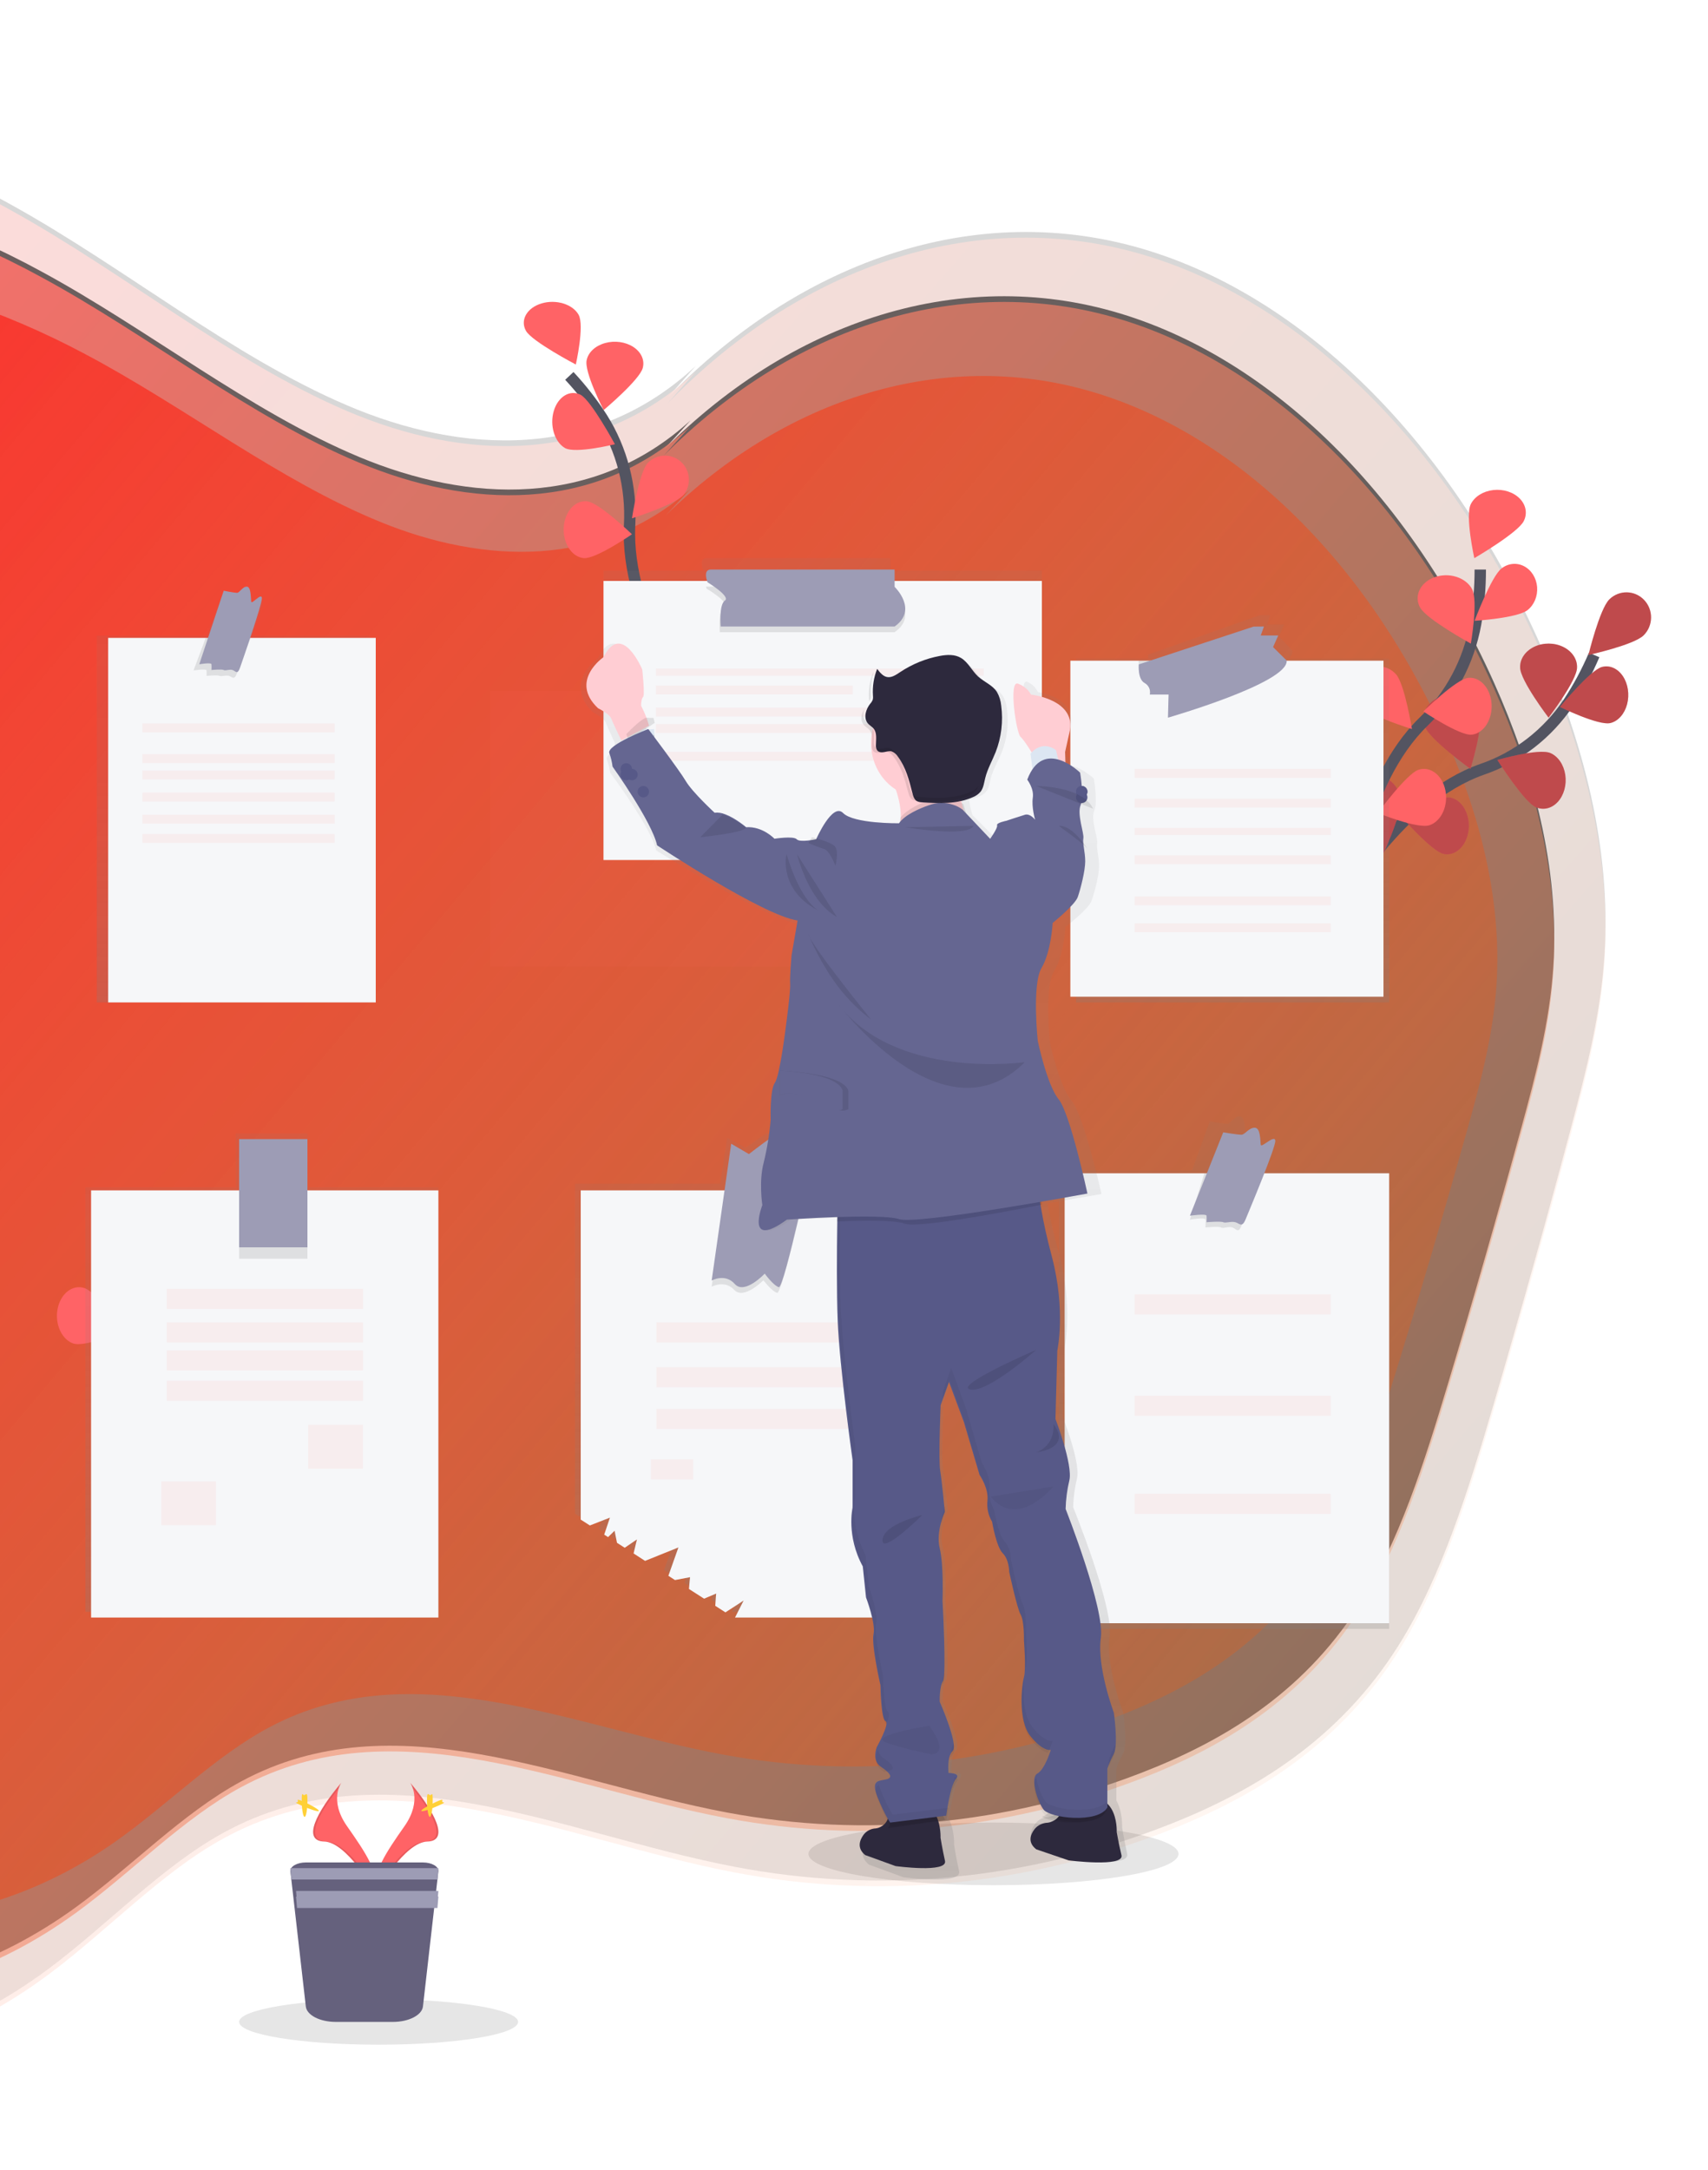 <?xml version="1.0" encoding="UTF-8"?>
<svg width="300px" height="381px" viewBox="0 0 300 381" version="1.1" xmlns="http://www.w3.org/2000/svg" xmlns:xlink="http://www.w3.org/1999/xlink">
    <!-- Generator: Sketch 62 (91390) - https://sketch.com -->
    <title>undraw_taking_notes_tjaf</title>
    <desc>Created with Sketch.</desc>
    <defs>
        <linearGradient x1="5.062%" y1="20.403%" x2="101.073%" y2="92.65%" id="linearGradient-1">
            <stop stop-color="#FC1A1A" offset="0%"></stop>
            <stop stop-color="#FC1A1A" offset="0%"></stop>
            <stop stop-color="#FA6300" stop-opacity="0.237" offset="99.983%"></stop>
            <stop stop-color="#FA6300" offset="100%"></stop>
            <stop stop-color="#886853" stop-opacity="0" offset="100%"></stop>
        </linearGradient>
        <path d="M256.212,47.242 C238.363,63.901 215.205,62.824 194.934,54.159 C174.663,45.493 155.991,30.059 136.225,19.093 C120.046,10.036 102.619,3.982 84.647,1.174 C59.455,-2.67 31.315,2.013 13.759,28.943 C-5.79,58.931 -4.286,113.019 16.858,140.563 C27.613,154.566 41.695,161.437 53.979,172.373 C66.263,183.308 77.626,201.46 76.582,222.563 C75.616,242.101 64.351,257.099 52.707,266.518 C43.701,273.784 32.612,281.723 31.507,296.78 C30.455,311.349 39.779,322.764 48.687,329.258 C77.732,350.438 113.512,350.231 142.459,328.725 C152.786,321.05 162.273,310.846 173.102,304.863 C201.527,289.164 232.855,304.966 262.951,310.748 C288.429,315.641 314.554,313.107 339.375,303.333 C354.281,297.467 369.244,288.496 379.718,271.784 C387.268,259.732 391.973,244.478 396.388,229.416 C401.102,213.353 405.63,197.178 409.973,180.89 C412.578,171.112 415.147,161.155 415.82,150.686 C417.043,131.727 411.897,113.01 404.897,96.989 C388.292,58.971 360.295,32.262 329.99,25.475 C299.685,18.689 267.575,31.943 244.058,60.94" id="path-2"></path>
        <filter x="-8.8%" y="-10.9%" width="117.5%" height="121.2%" filterUnits="objectBoundingBox" id="filter-3">
            <feMorphology radius="3.5" operator="erode" in="SourceAlpha" result="shadowSpreadOuter1"></feMorphology>
            <feOffset dx="0" dy="-1" in="shadowSpreadOuter1" result="shadowOffsetOuter1"></feOffset>
            <feGaussianBlur stdDeviation="15.5" in="shadowOffsetOuter1" result="shadowBlurOuter1"></feGaussianBlur>
            <feColorMatrix values="0 0 0 0 0.988   0 0 0 0 0.102   0 0 0 0 0  0 0 0 0.72 0" type="matrix" in="shadowBlurOuter1"></feColorMatrix>
        </filter>
        <linearGradient x1="5.062%" y1="21.757%" x2="101.073%" y2="90.698%" id="linearGradient-4">
            <stop stop-color="#FC1A1A" offset="0%"></stop>
            <stop stop-color="#FC1A1A" offset="0%"></stop>
            <stop stop-color="#FA6300" stop-opacity="0.237" offset="99.983%"></stop>
            <stop stop-color="#FA6300" offset="100%"></stop>
            <stop stop-color="#886853" stop-opacity="0" offset="100%"></stop>
        </linearGradient>
        <path d="M255.278,56.819 C238.33,72.27 216.342,71.272 197.094,63.234 C177.846,55.197 160.116,40.881 141.348,30.709 C125.986,22.309 109.439,16.693 92.374,14.089 C68.453,10.524 41.734,14.867 25.065,39.845 C6.502,67.661 7.931,117.829 28.007,143.377 C38.219,156.366 51.59,162.739 63.254,172.882 C74.918,183.024 85.707,199.861 84.716,219.435 C83.799,237.557 73.103,251.469 62.046,260.205 C53.495,266.945 42.965,274.309 41.916,288.275 C40.917,301.787 49.771,312.375 58.229,318.399 C85.808,338.044 119.782,337.852 147.267,317.904 C157.073,310.786 166.082,301.321 176.364,295.771 C203.354,281.211 233.1,295.867 261.677,301.23 C285.869,305.768 310.675,303.418 334.243,294.353 C348.397,288.911 362.604,280.591 372.549,265.09 C379.719,253.911 384.186,239.762 388.378,225.792 C392.854,210.893 397.153,195.889 401.277,180.782 C403.751,171.713 406.19,162.477 406.829,152.767 C407.99,135.182 403.105,117.821 396.458,102.96 C380.69,67.698 354.107,42.924 325.332,36.629 C296.557,30.335 266.067,42.628 243.738,69.525" id="path-5"></path>
        <filter x="-6.6%" y="-8.4%" width="113.2%" height="116.3%" filterUnits="objectBoundingBox" id="filter-6">
            <feMorphology radius="1" operator="erode" in="SourceAlpha" result="shadowSpreadOuter1"></feMorphology>
            <feOffset dx="0" dy="-1" in="shadowSpreadOuter1" result="shadowOffsetOuter1"></feOffset>
            <feGaussianBlur stdDeviation="9.5" in="shadowOffsetOuter1" result="shadowBlurOuter1"></feGaussianBlur>
            <feColorMatrix values="0 0 0 0 0.988   0 0 0 0 0.102   0 0 0 0 0  0 0 0 0.26 0" type="matrix" in="shadowBlurOuter1"></feColorMatrix>
        </filter>
        <linearGradient x1="5.062%" y1="23.237%" x2="101.073%" y2="88.565%" id="linearGradient-7">
            <stop stop-color="#FC1A1A" offset="0%"></stop>
            <stop stop-color="#FC1A1A" offset="0%"></stop>
            <stop stop-color="#FA6300" stop-opacity="0.237" offset="99.983%"></stop>
            <stop stop-color="#FA6300" offset="100%"></stop>
            <stop stop-color="#886853" stop-opacity="0" offset="100%"></stop>
        </linearGradient>
        <linearGradient x1="49.994%" y1="100%" x2="49.994%" y2="0%" id="linearGradient-8">
            <stop stop-color="#808080" stop-opacity="0.25" offset="0%"></stop>
            <stop stop-color="#808080" stop-opacity="0.12" offset="54%"></stop>
            <stop stop-color="#808080" stop-opacity="0.1" offset="100%"></stop>
        </linearGradient>
        <linearGradient x1="49.994%" y1="100.005%" x2="49.994%" y2="1.2807187e-14%" id="linearGradient-9">
            <stop stop-color="#808080" stop-opacity="0.25" offset="0%"></stop>
            <stop stop-color="#808080" stop-opacity="0.12" offset="54%"></stop>
            <stop stop-color="#808080" stop-opacity="0.1" offset="100%"></stop>
        </linearGradient>
        <linearGradient x1="50.003%" y1="100%" x2="50.003%" y2="-0.018%" id="linearGradient-10">
            <stop stop-color="#808080" stop-opacity="0.25" offset="0%"></stop>
            <stop stop-color="#808080" stop-opacity="0.12" offset="54%"></stop>
            <stop stop-color="#808080" stop-opacity="0.1" offset="100%"></stop>
        </linearGradient>
        <linearGradient x1="49.998%" y1="100%" x2="49.998%" y2="0%" id="linearGradient-11">
            <stop stop-color="#808080" stop-opacity="0.25" offset="0%"></stop>
            <stop stop-color="#808080" stop-opacity="0.12" offset="54%"></stop>
            <stop stop-color="#808080" stop-opacity="0.1" offset="100%"></stop>
        </linearGradient>
        <linearGradient x1="50.002%" y1="99.996%" x2="50.002%" y2="0.002%" id="linearGradient-12">
            <stop stop-color="#808080" stop-opacity="0.25" offset="0%"></stop>
            <stop stop-color="#808080" stop-opacity="0.12" offset="54%"></stop>
            <stop stop-color="#808080" stop-opacity="0.1" offset="100%"></stop>
        </linearGradient>
        <linearGradient x1="50%" y1="100.025%" x2="50%" y2="0%" id="linearGradient-13">
            <stop stop-color="#808080" stop-opacity="0.25" offset="0%"></stop>
            <stop stop-color="#808080" stop-opacity="0.12" offset="54%"></stop>
            <stop stop-color="#808080" stop-opacity="0.1" offset="100%"></stop>
        </linearGradient>
        <linearGradient x1="49.969%" y1="100%" x2="49.969%" y2="-0.017%" id="linearGradient-14">
            <stop stop-color="#808080" stop-opacity="0.25" offset="0%"></stop>
            <stop stop-color="#808080" stop-opacity="0.12" offset="54%"></stop>
            <stop stop-color="#808080" stop-opacity="0.1" offset="100%"></stop>
        </linearGradient>
    </defs>
    <g id="Welcome" stroke="none" stroke-width="1" fill="none" fill-rule="evenodd">
        <g id="Desktop-Web-Design---1-" transform="translate(0, -3148)">
            <g id="blog" transform="translate(-134, 3032)">
                <g id="undraw_taking_notes_tjaf" transform="translate(0, 134)">
                    <ellipse id="Oval" fill="#000000" fill-rule="nonzero" opacity="0.1" cx="308.5" cy="307.5" rx="32.5" ry="5.5"></ellipse>
                    <g id="Path" opacity="0.158" fill-rule="nonzero">
                        <use fill="black" fill-opacity="1" filter="url(#filter-3)" xlink:href="#path-2"></use>
                        <use fill="url(#linearGradient-1)" xlink:href="#path-2"></use>
                    </g>
                    <g id="Path" opacity="0.569" fill-rule="nonzero">
                        <use fill="black" fill-opacity="1" filter="url(#filter-6)" xlink:href="#path-5"></use>
                        <use fill="url(#linearGradient-4)" xlink:href="#path-5"></use>
                    </g>
                    <path d="M255.265,67.848 C239.432,81.899 218.891,80.991 200.91,73.682 C182.93,66.373 166.367,53.354 148.834,44.104 C134.483,36.465 119.025,31.359 103.083,28.99 C80.737,25.748 55.777,29.698 40.205,52.412 C22.864,77.707 24.199,123.329 42.953,146.562 C52.493,158.373 64.984,164.169 75.881,173.392 C86.777,182.616 96.856,197.927 95.93,215.727 C95.073,232.207 85.081,244.858 74.752,252.802 C66.764,258.931 56.927,265.628 55.947,278.328 C55.014,290.616 63.285,300.244 71.187,305.722 C96.95,323.587 128.687,323.413 154.364,305.272 C163.524,298.799 171.939,290.192 181.545,285.145 C206.758,271.904 234.547,285.232 261.243,290.109 C283.842,294.236 307.016,292.099 329.032,283.855 C342.254,278.907 355.526,271.34 364.817,257.244 C371.514,247.078 375.688,234.212 379.604,221.508 C383.785,207.959 387.801,194.315 391.654,180.577 C393.965,172.329 396.243,163.931 396.84,155.101 C397.925,139.109 393.361,123.321 387.152,109.808 C372.422,77.741 347.588,55.212 320.707,49.488 C293.827,43.764 265.344,54.943 244.485,79.402" id="Path" fill="url(#linearGradient-7)" fill-rule="nonzero" opacity="0.743"></path>
                    <g id="Group" opacity="0.35" transform="translate(220, 101)" fill="#FF6366" fill-rule="nonzero">
                        <path d="M50.308,2.287 L50.308,0.127 L18.158,0.127 C16.679,0.127 17.581,2.3 17.581,2.3 L0.114,2.3 L0.114,50.75 L76.807,50.75 L76.807,2.287 L50.308,2.287 Z" id="Path" opacity="0.2"></path>
                    </g>
                    <path d="M370,140 C370,140 379.716,122.194 394.359,117.065 C400.509,114.953 405.832,110.834 409.526,105.326 C411.261,102.698 412.758,99.911 414,97" id="Path" stroke="#535461" stroke-width="2"></path>
                    <path d="M422.688,93.556 C420.977,95.249 413,97 413,97 C413,97 414.955,88.938 416.669,87.242 C418.382,85.55 421.118,85.592 422.78,87.336 C424.442,89.079 424.401,91.864 422.688,93.556 L422.688,93.556 Z" id="Path" fill="#FF6366" fill-rule="nonzero"></path>
                    <path d="M416.896,108.941 C414.807,109.482 408,106.123 408,106.123 C408,106.123 413.307,99.637 415.395,99.096 C416.746,98.747 418.137,99.363 419.045,100.711 C419.952,102.06 420.238,103.936 419.795,105.634 C419.352,107.331 418.246,108.592 416.896,108.941 L416.896,108.941 Z" id="Path" fill="#FF6366" fill-rule="nonzero"></path>
                    <path d="M403.753,123.723 C401.689,122.817 397,115.435 397,115.435 C397,115.435 404.277,113.317 406.341,114.227 C407.675,114.815 408.662,116.263 408.929,118.025 C409.196,119.788 408.702,121.598 407.635,122.773 C406.567,123.949 405.087,124.311 403.753,123.723 L403.753,123.723 Z" id="Path" fill="#FF6366" fill-rule="nonzero"></path>
                    <path d="M387.534,131.922 C385.443,131.477 380,125.229 380,125.229 C380,125.229 386.693,121.59 388.787,122.038 C390.14,122.33 391.271,123.543 391.754,125.22 C392.237,126.897 391.998,128.783 391.128,130.167 C390.257,131.552 388.888,132.225 387.534,131.933 L387.534,131.922 Z" id="Path" fill="#FF6366" fill-rule="nonzero"></path>
                    <path d="M401.002,99.196 C401.002,101.455 405.995,108 405.995,108 C405.995,108 410.998,101.458 410.998,99.199 C411.047,97.713 410.106,96.322 408.539,95.566 C406.972,94.811 405.028,94.811 403.461,95.566 C401.894,96.322 400.953,97.713 401.002,99.199 L401.002,99.196 Z" id="Path" fill="#FF6366" fill-rule="nonzero"></path>
                    <path d="M384.293,109.628 C385.116,111.836 392.274,117 392.274,117 C392.274,117 394.65,109.342 393.826,107.134 C393.362,105.638 391.953,104.478 390.162,104.116 C388.371,103.755 386.488,104.25 385.263,105.405 C384.038,106.56 383.671,108.186 384.307,109.637 L384.293,109.628 Z" id="Path" fill="#FF6366" fill-rule="nonzero"></path>
                    <path d="M370.08,123.615 C370.446,126.182 376.46,133 376.46,133 C376.46,133 380.342,124.935 379.976,122.368 C379.847,120.623 378.697,119.091 376.991,118.392 C375.285,117.692 373.307,117.942 371.859,119.04 C370.41,120.138 369.731,121.901 370.098,123.615 L370.08,123.615 Z" id="Path" fill="#FF6366" fill-rule="nonzero"></path>
                    <path d="M422.688,93.556 C420.977,95.249 413,97 413,97 C413,97 414.955,88.938 416.669,87.242 C418.382,85.55 421.118,85.592 422.78,87.336 C424.442,89.079 424.401,91.864 422.688,93.556 L422.688,93.556 Z" id="Path" fill="#000000" fill-rule="nonzero" opacity="0.25"></path>
                    <path d="M416.896,108.941 C414.807,109.482 408,106.123 408,106.123 C408,106.123 413.307,99.637 415.395,99.096 C416.746,98.747 418.137,99.363 419.045,100.711 C419.952,102.06 420.238,103.936 419.795,105.634 C419.352,107.331 418.246,108.592 416.896,108.941 L416.896,108.941 Z" id="Path" fill="#000000" fill-rule="nonzero" opacity="0.25"></path>
                    <path d="M403.753,123.723 C401.689,122.817 397,115.435 397,115.435 C397,115.435 404.277,113.317 406.341,114.227 C407.675,114.815 408.662,116.263 408.929,118.025 C409.196,119.788 408.702,121.598 407.635,122.773 C406.567,123.949 405.087,124.311 403.753,123.723 L403.753,123.723 Z" id="Path" fill="#000000" fill-rule="nonzero" opacity="0.25"></path>
                    <path d="M387.534,131.922 C385.443,131.477 380,125.229 380,125.229 C380,125.229 386.693,121.59 388.787,122.038 C390.14,122.33 391.271,123.543 391.754,125.22 C392.237,126.897 391.998,128.783 391.128,130.167 C390.257,131.552 388.888,132.225 387.534,131.933 L387.534,131.922 Z" id="Path" fill="#000000" fill-rule="nonzero" opacity="0.25"></path>
                    <path d="M401.002,99.196 C401.002,101.455 405.995,108 405.995,108 C405.995,108 410.998,101.458 410.998,99.199 C411.047,97.713 410.106,96.322 408.539,95.566 C406.972,94.811 405.028,94.811 403.461,95.566 C401.894,96.322 400.953,97.713 401.002,99.199 L401.002,99.196 Z" id="Path" fill="#000000" fill-rule="nonzero" opacity="0.25"></path>
                    <path d="M384.293,109.628 C385.116,111.836 392.274,117 392.274,117 C392.274,117 394.65,109.342 393.826,107.134 C393.362,105.638 391.953,104.478 390.162,104.116 C388.371,103.755 386.488,104.25 385.263,105.405 C384.038,106.56 383.671,108.186 384.307,109.637 L384.293,109.628 Z" id="Path" fill="#000000" fill-rule="nonzero" opacity="0.25"></path>
                    <path d="M370.08,123.615 C370.446,126.182 376.46,133 376.46,133 C376.46,133 380.342,124.935 379.976,122.368 C379.847,120.623 378.697,119.091 376.991,118.392 C375.285,117.692 373.307,117.942 371.859,119.04 C370.41,120.138 369.731,121.901 370.098,123.615 L370.08,123.615 Z" id="Path" fill="#000000" fill-rule="nonzero" opacity="0.25"></path>
                    <path d="M371,140 C371,140 372.877,119.561 384.058,108.692 C388.781,104.165 391.984,98.143 393.183,91.531 C393.732,88.387 394.005,85.197 394,82" id="Path" stroke="#535461" stroke-width="2"></path>
                    <path d="M392.955,80 C392.955,80 391.306,72.558 392.342,70.505 C393.011,69.18 394.515,68.24 396.287,68.04 C398.06,67.839 399.832,68.409 400.935,69.535 C402.038,70.661 402.306,72.171 401.637,73.496 C400.601,75.555 392.955,80 392.955,80 Z" id="Path" fill="#FF6366" fill-rule="nonzero"></path>
                    <path d="M402.309,89.118 C400.51,90.538 393,91 393,91 C393,91 395.92,83.231 397.725,81.814 C398.888,80.895 400.401,80.743 401.692,81.414 C402.983,82.085 403.857,83.477 403.984,85.066 C404.111,86.655 403.473,88.199 402.309,89.118 L402.309,89.118 Z" id="Path" fill="#FF6366" fill-rule="nonzero"></path>
                    <path d="M392.505,110.991 C390.405,111.222 384,106.908 384,106.908 C384,106.908 389.768,101.249 391.867,101.018 C393.225,100.868 394.541,101.681 395.318,103.149 C396.096,104.617 396.217,106.518 395.637,108.136 C395.056,109.753 393.862,110.842 392.505,110.991 L392.505,110.991 Z" id="Path" fill="#FF6366" fill-rule="nonzero"></path>
                    <path d="M385.091,126.889 C383.011,127.589 376,124.742 376,124.742 C376,124.742 381.057,117.858 383.131,117.162 C385.211,116.465 387.335,118.078 387.874,120.764 C388.414,123.45 387.165,126.193 385.085,126.889 L385.091,126.889 Z" id="Path" fill="#FF6366" fill-rule="nonzero"></path>
                    <path d="M383.442,88.685 C384.556,90.724 392.343,95 392.343,95 C392.343,95 393.668,87.454 392.554,85.415 C391.445,83.372 388.502,82.444 385.98,83.343 C383.459,84.242 382.314,86.627 383.424,88.67 L383.442,88.685 Z" id="Path" fill="#FF6366" fill-rule="nonzero"></path>
                    <path d="M373.027,105.973 C374.54,107.716 382,110 382,110 C382,110 380.738,102.174 379.233,100.429 C377.728,98.686 375.119,98.514 373.405,100.044 C371.691,101.574 371.522,104.227 373.027,105.97 L373.027,105.973 Z" id="Path" fill="#FF6366" fill-rule="nonzero"></path>
                    <path d="M365.65,122.878 C367.035,124.715 374.999,128 374.999,128 C374.999,128 375.085,120.629 373.701,118.792 C372.309,117.006 369.445,116.466 367.254,117.578 C365.063,118.689 364.349,121.044 365.647,122.878 L365.65,122.878 Z" id="Path" fill="#FF6366" fill-rule="nonzero"></path>
                    <path d="M256,106 C256,106 243.819,90.135 244.585,74.215 C244.948,67.541 243.243,60.922 239.725,55.353 C238.034,52.723 236.118,50.262 234,48" id="Path" stroke="#535461" stroke-width="2"></path>
                    <path d="M235.629,37.269 C236.689,39.147 235.14,46 235.14,46 C235.14,46 227.443,41.966 226.383,40.088 C225.324,38.211 226.537,36.059 229.093,35.281 C231.648,34.503 234.578,35.395 235.636,37.272 L235.629,37.269 Z" id="Path" fill="#FF6366" fill-rule="nonzero"></path>
                    <path d="M246.904,46.577 C246.404,48.658 240.027,54 240.027,54 C240.027,54 236.537,47.264 237.052,45.189 C237.355,43.827 238.593,42.695 240.292,42.227 C241.991,41.759 243.888,42.026 245.257,42.927 C246.626,43.828 247.256,45.222 246.904,46.577 L246.904,46.577 Z" id="Path" fill="#FF6366" fill-rule="nonzero"></path>
                    <path d="M254.101,68.858 C252.583,70.63 245,73 245,73 C245,73 246.209,65.109 247.726,63.337 C249.268,61.682 251.834,61.545 253.542,63.027 C255.25,64.509 255.491,67.082 254.088,68.858 L254.101,68.858 Z" id="Path" fill="#FF6366" fill-rule="nonzero"></path>
                    <path d="M163.348,203.837 C161.997,205.674 154.005,209 154.005,209 C154.005,209 153.851,201.667 155.206,199.842 C156.572,198.035 159.466,197.46 161.696,198.555 C163.926,199.649 164.663,202.004 163.348,203.837 L163.348,203.837 Z" id="Path" fill="#FF6366" fill-rule="nonzero"></path>
                    <path d="M233.241,60.672 C235.138,61.697 242,59.994 242,59.994 C242,59.994 237.865,52.338 235.97,51.309 C234.09,50.369 232.002,51.642 231.262,54.179 C230.522,56.717 231.4,59.596 233.241,60.672 L233.241,60.672 Z" id="Path" fill="#FF6366" fill-rule="nonzero"></path>
                    <path d="M236.534,79.993 C238.632,80.197 245,75.804 245,75.804 C245,75.804 239.196,70.219 237.099,70.014 C235.741,69.879 234.432,70.705 233.664,72.181 C232.896,73.657 232.786,75.559 233.376,77.171 C233.965,78.782 235.165,79.858 236.522,79.993 L236.534,79.993 Z" id="Path" fill="#FF6366" fill-rule="nonzero"></path>
                    <path d="M146.946,217.9 C149.025,218.574 156,215.618 156,215.618 C156,215.618 150.902,208.812 148.822,208.15 C146.741,207.479 144.634,209.12 144.116,211.816 C143.598,214.511 144.865,217.24 146.946,217.912 L146.946,217.9 Z" id="Path" fill="#FF6366" fill-rule="nonzero"></path>
                    <g id="flovers" transform="translate(176, 295)" fill-rule="nonzero">
                        <path d="M30.058,0 C30.058,0 32.26,3.056 29.042,7.639 C25.824,12.223 23.169,16.128 24.242,19 C24.242,19 29.1,10.444 33.051,10.331 C37.002,10.218 34.408,5.14 30.058,0 Z" id="Path" fill="#FF6366"></path>
                        <path d="M30.002,0 C30.196,0.295 30.349,0.616 30.457,0.956 C34.357,5.75 36.436,10.224 32.687,10.337 C29.184,10.441 25.004,16.972 24,18.624 C24.033,18.752 24.073,18.877 24.12,19 C24.12,19 29.033,10.45 33.029,10.337 C37.025,10.224 34.401,5.136 30.002,0 Z" id="Path" fill="#000000" opacity="0.1"></path>
                        <path d="M34,3.044 C34,4.68 33.773,6 33.5,6 C33.227,6 33,4.68 33,3.044 C33,1.408 33.278,2.184 33.568,2.184 C33.858,2.184 34,1.412 34,3.044 Z" id="Path" fill="#FFD037"></path>
                        <path d="M35.048,4.009 C33.488,4.713 32.125,5.136 32.008,4.96 C31.891,4.784 33.062,4.064 34.623,3.36 C36.183,2.656 35.57,3.167 35.687,3.36 C35.803,3.553 36.614,3.306 35.048,4.009 Z" id="Path" fill="#FFD037"></path>
                        <path d="M17.942,0 C17.942,0 15.74,3.056 18.958,7.639 C22.176,12.223 24.831,16.128 23.758,19 C23.758,19 18.9,10.444 14.949,10.331 C10.998,10.218 13.592,5.14 17.942,0 Z" id="Path" fill="#FF6366"></path>
                        <path d="M17.998,0 C17.803,0.294 17.649,0.616 17.543,0.956 C13.64,5.75 11.564,10.224 15.313,10.337 C18.816,10.441 22.996,16.972 24,18.624 C23.965,18.75 23.927,18.875 23.88,19 C23.88,19 18.967,10.45 14.971,10.337 C10.975,10.224 13.599,5.136 17.998,0 Z" id="Path" fill="#000000" opacity="0.1"></path>
                        <path d="M11,3.044 C11,4.68 11.227,6 11.5,6 C11.773,6 12,4.68 12,3.044 C12,1.408 11.722,2.184 11.432,2.184 C11.142,2.184 11,1.412 11,3.044 Z" id="Path" fill="#FFD037"></path>
                        <path d="M10.95,4.009 C12.517,4.713 13.881,5.136 13.993,4.96 C14.104,4.784 12.938,4.064 11.376,3.36 C9.815,2.656 10.428,3.167 10.311,3.36 C10.195,3.553 9.389,3.306 10.95,4.009 Z" id="Path" fill="#FFD037"></path>
                        <ellipse id="Oval" fill="#000000" opacity="0.1" cx="24.5" cy="42" rx="24.5" ry="4"></ellipse>
                        <path d="M34.995,15.579 L34.874,16.632 L34.703,18.123 L34.634,18.746 L34.466,20.237 L34.39,20.86 L34.222,22.351 L32.289,39.29 C32.118,40.804 29.808,42 27.02,42 L16.983,42 C14.195,42 11.888,40.821 11.714,39.29 L9.78,22.351 L9.609,20.86 L9.54,20.237 L9.369,18.746 L9.296,18.123 L9.128,16.632 L9.005,15.579 C8.91,14.722 10.16,14 11.736,14 L32.267,14 C33.843,14 35.093,14.722 34.995,15.579 Z" id="Path" fill="#65617D"></path>
                        <polygon id="Path" fill="#9D9CB5" points="35 15 34.827 17 9.169 17 9 15"></polygon>
                        <polygon id="Path" fill="#9D9CB5" points="35 19 34.831 21 10.172 21 10 19"></polygon>
                        <polygon id="Path" fill="#9D9CB5" points="35 20 34.831 22 10.172 22 10 20"></polygon>
                    </g>
                    <path d="M360.671,97.633 L360.413,97.633 C360.818,97.146 361.027,96.659 360.993,96.227 L358.66,93.758 L359.55,91.647 L356.551,91.647 L357.106,90 L355.329,90 L335.663,96.932 C335.663,96.932 335.642,97.221 335.663,97.633 L323,97.633 L323,158 L378,158 L378,97.633 L360.671,97.633 Z" id="Path" fill="url(#linearGradient-8)" fill-rule="nonzero"></path>
                    <rect id="Rectangle" fill="#F6F7F9" fill-rule="nonzero" x="322" y="98" width="55" height="59"></rect>
                    <path d="M360,98 C357.293,102.316 339.211,108 339.211,108 L339.325,103.501 L335.98,103.501 C336.168,102.611 335.79,101.694 335.053,101.25 C334.082,100.672 333.988,98.796 334.001,98 L360,98 Z" id="Path" fill="#000000" fill-rule="nonzero" opacity="0.1"></path>
                    <path d="M354.184,92.016 L334.017,98.652 C334.017,98.652 333.786,101.244 335.04,101.917 C335.765,102.318 336.137,103.144 335.954,103.945 L339.256,103.945 L339.144,108 C339.144,108 360.338,101.917 359.996,97.976 L357.605,95.609 L358.516,93.58 L355.437,93.58 L356.01,92 L354.184,92.016 Z" id="Path" fill="#9D9CB5" fill-rule="nonzero"></path>
                    <g id="Group" opacity="0.35" transform="translate(333, 117)" fill="#FF6366" fill-rule="nonzero">
                        <rect id="Rectangle" opacity="0.2" x="0.285" y="0.005" width="34.449" height="1.56"></rect>
                    </g>
                    <g id="Group" opacity="0.35" transform="translate(333, 122)" fill="#FF6366" fill-rule="nonzero">
                        <rect id="Rectangle" opacity="0.2" x="0.285" y="0.23" width="34.449" height="1.56"></rect>
                    </g>
                    <g id="Group" opacity="0.35" transform="translate(333, 127)" fill="#FF6366" fill-rule="nonzero">
                        <rect id="Rectangle" opacity="0.2" x="0.285" y="0.36" width="34.449" height="1.248"></rect>
                    </g>
                    <g id="Group" opacity="0.35" transform="translate(333, 132)" fill="#FF6366" fill-rule="nonzero">
                        <rect id="Rectangle" opacity="0.2" x="0.285" y="0.17" width="34.449" height="1.56"></rect>
                    </g>
                    <g id="Group" opacity="0.35" transform="translate(333, 139)" fill="#FF6366" fill-rule="nonzero">
                        <rect id="Rectangle" opacity="0.2" x="0.285" y="0.39" width="34.449" height="1.56"></rect>
                    </g>
                    <g id="Group" opacity="0.35" transform="translate(333, 144)" fill="#FF6366" fill-rule="nonzero">
                        <rect id="Rectangle" opacity="0.2" x="0.285" y="0.115" width="34.449" height="1.56"></rect>
                    </g>
                    <path d="M178.412,93.602 L178.284,93.602 C179.251,90.974 180.145,88.411 180.105,87.921 C180.019,86.947 178.18,89.063 178.094,88.534 C178.008,88.005 178.094,86 177.259,86 C176.423,86 175.918,87.041 175.422,87.041 C174.927,87.041 172.91,86.691 172.91,86.691 L170.342,93.602 L151,93.602 L151,158 L199,158 L199,93.602 L178.412,93.602 Z" id="Path" fill="url(#linearGradient-9)" fill-rule="nonzero"></path>
                    <rect id="Rectangle" fill="#F6F7F9" fill-rule="nonzero" x="153" y="94" width="47" height="64"></rect>
                    <path d="M178,94 C177,96.704 175.873,99.553 175.616,100.233 C175.118,101.522 174.789,100.835 174.207,100.664 C173.625,100.494 172.885,100.835 172.554,100.664 C172.223,100.494 170.279,100.664 170.279,100.664 C170.3,100.348 170.3,100.03 170.279,99.714 C170.235,99.372 168,99.714 168,99.714 L170.13,94 L178,94 Z" id="Path" fill="#000000" fill-rule="nonzero" opacity="0.1"></path>
                    <path d="M173.292,85.719 L169,98.634 C169,98.634 171.106,98.267 171.144,98.634 C171.166,98.969 171.166,99.306 171.144,99.641 C171.144,99.641 172.979,99.456 173.292,99.641 C173.604,99.826 174.304,99.456 174.849,99.641 C175.395,99.826 175.707,100.555 176.177,99.182 C176.647,97.808 180.077,88.008 179.999,87.001 C179.92,85.993 178.204,88.193 178.126,87.641 C178.047,87.09 178.126,85 177.347,85 C176.568,85 176.098,86.086 175.631,86.086 C175.165,86.086 173.292,85.719 173.292,85.719 Z" id="Path" fill="#9D9CB5" fill-rule="nonzero"></path>
                    <g id="Group" opacity="0.35" transform="translate(159, 109)" fill="#FF6366" fill-rule="nonzero">
                        <rect id="Rectangle" opacity="0.2" x="0.009" y="0.02" width="33.763" height="1.56"></rect>
                    </g>
                    <g id="Group" opacity="0.35" transform="translate(159, 114)" fill="#FF6366" fill-rule="nonzero">
                        <rect id="Rectangle" opacity="0.2" x="0.009" y="0.405" width="33.763" height="1.56"></rect>
                    </g>
                    <g id="Group" opacity="0.35" transform="translate(159, 117)" fill="#FF6366" fill-rule="nonzero">
                        <rect id="Rectangle" opacity="0.2" x="0.009" y="0.285" width="33.763" height="1.56"></rect>
                    </g>
                    <g id="Group" opacity="0.35" transform="translate(159, 121)" fill="#FF6366" fill-rule="nonzero">
                        <rect id="Rectangle" opacity="0.2" x="0.009" y="0.17" width="33.763" height="1.56"></rect>
                    </g>
                    <g id="Group" opacity="0.35" transform="translate(159, 125)" fill="#FF6366" fill-rule="nonzero">
                        <rect id="Rectangle" opacity="0.2" x="0.009" y="0.05" width="33.763" height="1.56"></rect>
                    </g>
                    <g id="Group" opacity="0.35" transform="translate(159, 128)" fill="#FF6366" fill-rule="nonzero">
                        <rect id="Rectangle" opacity="0.2" x="0.009" y="0.43" width="33.763" height="1.56"></rect>
                    </g>
                    <path d="M353.099,187.5 L352.972,187.5 C354.143,184.213 355.223,181.001 355.172,180.4 C355.072,179.193 352.845,181.826 352.758,181.169 C352.67,180.511 352.758,178 351.747,178 C350.736,178 350.13,179.315 349.523,179.315 C348.917,179.315 346.488,178.874 346.488,178.874 L343.368,187.5 L320,187.5 L320,268 L378,268 L378,187.5 L353.099,187.5 Z" id="Path" fill="url(#linearGradient-10)" fill-rule="nonzero"></path>
                    <rect id="Rectangle" fill="#F6F7F9" fill-rule="nonzero" x="321" y="188" width="57" height="79"></rect>
                    <path d="M355,188 C353.809,191.869 352.473,195.919 352.162,196.892 C351.557,198.755 351.167,197.76 350.469,197.515 C349.771,197.27 348.876,197.76 348.477,197.515 C348.078,197.27 345.739,197.515 345.739,197.515 C345.765,197.059 345.765,196.601 345.739,196.146 C345.687,195.652 343,196.146 343,196.146 L345.548,188 L355,188 Z" id="Path" fill="#000000" fill-rule="nonzero" opacity="0.1"></path>
                    <path d="M348.851,180.816 L343,195.452 C343,195.452 345.87,195.036 345.925,195.452 C345.953,195.832 345.953,196.213 345.925,196.593 C345.925,196.593 348.425,196.388 348.851,196.593 C349.277,196.798 350.233,196.388 350.979,196.593 C351.724,196.798 352.147,197.633 352.787,196.076 C353.426,194.519 358.105,183.409 357.998,182.269 C357.892,181.128 355.551,183.617 355.444,182.997 C355.338,182.376 355.444,180 354.382,180 C353.32,180 352.68,181.232 352.041,181.232 C351.402,181.232 348.851,180.816 348.851,180.816 Z" id="Path" fill="#9D9CB5" fill-rule="nonzero"></path>
                    <g id="Group" opacity="0.35" transform="translate(333, 209)" fill="#FF6366" fill-rule="nonzero">
                        <rect id="Rectangle" opacity="0.2" x="0.285" y="0.267" width="34.449" height="3.524"></rect>
                    </g>
                    <g id="Group" opacity="0.35" transform="translate(333, 227)" fill="#FF6366" fill-rule="nonzero">
                        <rect id="Rectangle" opacity="0.2" x="0.285" y="0.049" width="34.449" height="3.524"></rect>
                    </g>
                    <g id="Group" opacity="0.35" transform="translate(333, 244)" fill="#FF6366" fill-rule="nonzero">
                        <rect id="Rectangle" opacity="0.2" x="0.285" y="0.28" width="34.449" height="3.524"></rect>
                    </g>
                    <polygon id="Path" fill="url(#linearGradient-11)" fill-rule="nonzero" points="188.039 190.461 188.039 181 175.397 181 175.397 190.461 149 190.461 149 265 211 265 211 190.461"></polygon>
                    <rect id="Rectangle" fill="#F6F7F9" fill-rule="nonzero" x="150" y="191" width="61" height="75"></rect>
                    <rect id="Rectangle" fill="#000000" fill-rule="nonzero" opacity="0.1" x="176" y="193" width="12" height="10"></rect>
                    <rect id="Rectangle" fill="#9D9CB5" fill-rule="nonzero" x="176" y="182" width="12" height="19"></rect>
                    <g id="Group" opacity="0.35" transform="translate(163, 208)" fill="#FF6366" fill-rule="nonzero">
                        <rect id="Rectangle" opacity="0.2" x="0.297" y="0.284" width="34.449" height="3.524"></rect>
                    </g>
                    <g id="Group" opacity="0.35" transform="translate(163, 214)" fill="#FF6366" fill-rule="nonzero">
                        <rect id="Rectangle" opacity="0.2" x="0.297" y="0.182" width="34.449" height="3.524"></rect>
                    </g>
                    <g id="Group" opacity="0.35" transform="translate(163, 219)" fill="#FF6366" fill-rule="nonzero">
                        <rect id="Rectangle" opacity="0.2" x="0.297" y="0.084" width="34.449" height="3.524"></rect>
                    </g>
                    <g id="Group" opacity="0.35" transform="translate(163, 224)" fill="#FF6366" fill-rule="nonzero">
                        <rect id="Rectangle" opacity="0.2" x="0.297" y="0.427" width="34.449" height="3.524"></rect>
                    </g>
                    <g id="Group" opacity="0.35" transform="translate(188, 232)" fill="#FF6366" fill-rule="nonzero">
                        <rect id="Rectangle" opacity="0.2" x="0.135" y="0.166" width="9.603" height="7.699"></rect>
                    </g>
                    <g id="Group" opacity="0.35" transform="translate(162, 242)" fill="#FF6366" fill-rule="nonzero">
                        <rect id="Rectangle" opacity="0.2" x="0.31" y="0.09" width="9.603" height="7.699"></rect>
                    </g>
                    <path d="M275.168,189.808 L275.082,189.808 C276.071,185.725 276.815,182.474 276.815,182.474 L272.599,184.568 C272.599,184.568 269.605,180.38 268.498,181.079 C267.39,181.778 264.958,183.521 264.958,183.521 L261.73,181.775 L260.494,189.808 L235,189.808 L235,247.771 L236.639,248.805 C237.99,248.293 240.215,247.423 240.215,247.423 L239.193,250.42 L239.882,250.851 L241.045,249.74 L241.475,251.863 L242.857,252.736 L245.039,251.27 L244.429,253.739 L246.476,255.027 L252.429,252.666 L250.635,257.653 L251.816,258.401 L254.51,257.902 C254.51,257.902 254.388,258.897 254.312,259.977 L257.015,261.684 C258.123,261.23 259.167,260.782 259.167,260.782 C259.167,260.782 259.06,261.871 259.011,262.941 L260.823,264.088 C262.254,263.205 264.076,262.003 264.076,262.003 L262.55,265 L297,265 L297,189.808 L275.168,189.808 Z" id="Path" fill="url(#linearGradient-12)" fill-rule="nonzero"></path>
                    <path d="M297,191 L297,266 L263.102,266 L264.614,263.013 C264.614,263.013 262.823,264.209 261.415,265.091 L259.633,263.945 C259.682,262.88 259.79,261.792 259.79,261.792 C259.79,261.792 258.761,262.238 257.671,262.691 L255.011,260.988 C255.087,259.913 255.204,258.919 255.204,258.919 L252.556,259.418 L251.395,258.672 L253.159,253.695 L247.302,256.053 L245.285,254.751 L245.873,252.288 L243.73,253.751 L242.371,252.881 L241.948,250.764 L240.803,251.878 L240.124,251.445 L241.131,248.458 C241.131,248.458 238.942,249.325 237.61,249.836 L236,248.807 L236,191 L297,191 Z" id="Path" fill="#F6F7F9" fill-rule="nonzero"></path>
                    <g id="Group" opacity="0.35" transform="translate(249, 214)" fill="#FF6366" fill-rule="nonzero">
                        <rect id="Rectangle" opacity="0.2" x="0.291" y="0.182" width="34.449" height="3.524"></rect>
                    </g>
                    <g id="Group" opacity="0.35" transform="translate(249, 222)" fill="#FF6366" fill-rule="nonzero">
                        <rect id="Rectangle" opacity="0.2" x="0.291" y="0.053" width="34.449" height="3.524"></rect>
                    </g>
                    <g id="Group" opacity="0.35" transform="translate(249, 229)" fill="#FF6366" fill-rule="nonzero">
                        <rect id="Rectangle" opacity="0.2" x="0.291" y="0.364" width="34.449" height="3.524"></rect>
                    </g>
                    <g id="Group" opacity="0.35" transform="translate(248, 238)" fill="#FF6366" fill-rule="nonzero">
                        <rect id="Rectangle" opacity="0.2" x="0.313" y="0.236" width="7.427" height="3.524"></rect>
                    </g>
                    <path d="M275,193.003 C273.411,199.777 271.096,209.163 270.492,208.998 C269.554,208.722 268.089,206.78 268.089,206.78 C268.089,206.78 264.642,210.281 262.971,208.475 C261.301,206.669 259,207.908 259,207.908 L261.228,193 L275,193.003 Z" id="Path" fill="#000000" fill-rule="nonzero" opacity="0.1"></path>
                    <path d="M262.429,182.81 L259,206.833 C259,206.833 261.356,205.499 263.069,207.443 C264.783,209.386 268.32,205.615 268.32,205.615 C268.32,205.615 269.823,207.698 270.785,207.997 C271.746,208.297 277,183.539 277,183.539 L272.928,185.724 C272.928,185.724 270.036,181.354 268.963,182.082 C267.89,182.81 265.546,184.631 265.546,184.631 L262.429,182.81 Z" id="Path" fill="#9D9CB5" fill-rule="nonzero"></path>
                    <path d="M290.401,82.189 L290.401,80 L258.117,80 C256.635,80 257.542,82.189 257.542,82.189 L240,82.189 L240,131 L317,131 L317,82.17 L290.401,82.189 Z" id="Path" fill="url(#linearGradient-13)" fill-rule="nonzero"></path>
                    <rect id="Rectangle" fill="#F6F7F9" fill-rule="nonzero" x="240" y="84" width="77" height="49"></rect>
                    <path d="M291.125,93 L260.438,93 C260.438,93 260.107,89.219 261.183,88.518 C262.26,87.818 258.121,85.352 258.121,85.352 C258.075,85.237 258.035,85.119 258,85 L291.125,85 L291.125,86.144 C291.125,86.144 295.344,90.1 291.125,93 Z" id="Path" fill="#000000" fill-rule="nonzero" opacity="0.1"></path>
                    <path d="M258.85,82 L291.133,82 L291.133,85.036 C291.133,85.036 295.334,89.044 291.133,92 L260.581,92 C260.581,92 260.251,88.159 261.323,87.448 C262.395,86.736 258.274,84.231 258.274,84.231 C258.274,84.231 257.368,82 258.85,82 Z" id="Path" fill="#9D9CB5" fill-rule="nonzero"></path>
                    <g id="Group" opacity="0.35" transform="translate(249, 99)" fill="#FF6366" fill-rule="nonzero">
                        <rect id="Rectangle" opacity="0.2" x="0.205" y="0.384" width="57.567" height="1.248"></rect>
                    </g>
                    <g id="Group" opacity="0.35" transform="translate(249, 102)" fill="#FF6366" fill-rule="nonzero">
                        <rect id="Rectangle" opacity="0.2" x="0.206" y="0.36" width="34.586" height="1.56"></rect>
                    </g>
                    <g id="Group" opacity="0.35" transform="translate(249, 106)" fill="#FF6366" fill-rule="nonzero">
                        <rect id="Rectangle" opacity="0.2" x="0.205" y="0.245" width="57.567" height="1.56"></rect>
                    </g>
                    <g id="Group" opacity="0.35" transform="translate(249, 109)" fill="#FF6366" fill-rule="nonzero">
                        <rect id="Rectangle" opacity="0.2" x="0.205" y="0.125" width="57.567" height="1.56"></rect>
                    </g>
                    <g id="Group" opacity="0.35" transform="translate(249, 114)" fill="#FF6366" fill-rule="nonzero">
                        <rect id="Rectangle" opacity="0.2" x="0.205" y="0.005" width="57.567" height="1.56"></rect>
                    </g>
                    <path d="M331.979,307.484 C331.432,305.009 331.096,302.839 331.096,302.839 C331.096,302.839 331.222,300.146 330.086,298.125 L330.086,297.452 L330.086,297.452 L330.086,292.479 C330.408,291.578 330.802,290.708 331.264,289.88 C332.107,288.314 331.264,282.583 331.264,282.583 C331.264,282.583 328.144,274.503 328.904,269.38 C329.665,264.257 322.493,246.623 322.493,246.623 C322.537,244.921 322.764,243.231 323.168,241.584 C323.242,241.238 323.273,240.883 323.259,240.528 C323.259,240.486 323.259,240.444 323.259,240.398 L323.259,240.441 C323.153,237.062 320.643,230.727 320.643,230.727 L320.979,218.651 C320.979,218.651 322.582,211.53 319.968,201.976 C319.052,198.639 318.469,195.972 318.1,193.912 C318.057,193.678 318.017,193.454 317.981,193.24 C323.363,192.366 327.472,191.638 327.472,191.638 C327.472,191.638 324.349,177.734 322.243,175.304 C320.136,172.874 318.448,165.233 318.448,165.233 C318.448,165.233 317.349,155.418 319.123,152.562 C320.896,149.707 321.144,144.743 321.144,144.743 C321.144,144.743 325.192,141.618 325.699,140.227 C326.205,138.837 327.048,135.711 327.048,134.054 C327.048,132.398 326.541,130.926 326.712,130.059 C326.883,129.191 325.531,125.89 326.205,124.325 C326.381,123.844 326.472,123.333 326.474,122.817 C326.476,122.802 326.476,122.787 326.474,122.772 C326.474,122.772 326.474,122.772 326.474,122.755 C326.479,121.387 326.359,120.022 326.117,118.678 C326.117,118.678 324.285,116.96 322.114,116.404 L322.026,116.031 L321.797,115.056 C321.668,114.964 321.535,114.879 321.397,114.803 L321.397,114.448 L321.36,113.038 L321.995,109.864 C323.238,104.342 316.323,103.526 316.323,103.526 C315.908,102.675 315.211,102.02 314.366,101.687 C312.974,101.164 314.134,109.985 314.784,110.547 C315.276,110.972 316.787,113.737 317.514,115.095 L317.514,115.095 L317.633,115.319 C317.522,115.428 317.42,115.547 317.327,115.673 L317.59,117.587 L317.63,117.879 C317.172,118.486 316.801,119.162 316.528,119.884 C316.528,119.884 317.795,121.358 317.541,123.009 C317.288,124.659 317.929,126.716 317.959,126.829 C317.883,126.738 316.995,125.712 316.106,125.962 C315.218,126.212 312.748,127.005 312.748,127.005 C312.748,127.005 310.892,127.352 311.063,127.788 C311.234,128.223 309.796,130.133 309.796,130.133 L304.81,125.104 C304.761,124.955 304.713,124.805 304.667,124.649 C304.459,123.931 304.314,123.194 304.233,122.447 C304.776,122.309 305.309,122.129 305.827,121.908 C306.351,121.717 306.825,121.395 307.207,120.969 C307.707,120.319 307.817,119.471 308.01,118.695 C308.404,117.148 309.252,115.771 309.86,114.305 C310.886,111.83 311.231,109.096 310.855,106.421 C310.776,105.598 310.514,104.807 310.089,104.114 C309.277,102.922 307.799,102.438 306.731,101.486 C305.662,100.534 304.966,99.085 303.714,98.37 C302.585,97.721 301.205,97.802 299.932,98.023 C297.437,98.46 295.04,99.388 292.864,100.758 C292.137,101.216 291.337,101.733 290.501,101.583 C289.787,101.447 289.261,100.836 288.8,100.255 C288.806,100.229 288.813,100.204 288.822,100.18 L288.767,100.112 C288.239,101.359 287.974,102.714 287.991,104.082 C287.991,104.293 287.991,104.504 288.016,104.731 C288.016,104.806 288.016,104.881 288.016,104.956 C288.02,105.016 288.02,105.077 288.016,105.138 L288.016,105.138 C288.016,105.232 288.004,105.326 287.979,105.417 C287.873,105.689 287.714,105.934 287.512,106.135 C287.36,106.317 287.224,106.514 287.106,106.723 C287.127,106.651 287.149,106.58 287.173,106.509 C286.855,107.001 286.676,107.581 286.657,108.178 C286.63,108.615 286.765,109.045 287.033,109.377 C287.281,109.637 287.553,109.87 287.845,110.072 C287.141,114.247 288.956,118.445 292.394,120.592 C292.452,120.741 292.507,120.894 292.565,121.047 C293.2,122.833 293.679,124.913 293.481,126.833 C293.462,126.976 293.444,127.115 293.42,127.255 C293.355,127.326 293.294,127.401 293.239,127.476 L293.239,127.476 C293.239,127.476 284.996,127.56 283.07,125.692 C281.144,123.824 278.185,130.24 278.185,130.24 C278.185,130.24 275.233,130.851 274.644,130.24 C274.055,129.63 270.596,130.156 270.596,130.156 C270.596,130.156 268.486,127.983 265.451,128.158 C264.299,127.226 263.027,126.473 261.675,125.923 L261.675,125.923 L261.58,125.887 L261.58,125.887 C260.986,125.659 260.352,125.574 259.724,125.637 C259.724,125.637 255.676,122.063 254.497,120.166 C253.319,118.269 247.692,111.167 247.668,111.135 L247.646,110.81 L247.582,109.777 C247.416,109.805 247.247,109.82 247.078,109.822 L246.965,109.465 C246.643,108.457 246.242,107.479 245.769,106.541 C245.769,106.541 245.769,105.242 246.126,104.917 C246.483,104.592 245.979,99.813 245.979,99.813 C245.979,99.813 242.331,90.736 239.064,97.513 C239.064,97.513 232.888,101.895 238.072,106.999 C238.072,106.999 240.139,108.068 240.432,108.913 C240.624,109.462 241.327,110.992 241.8,112.012 C241.879,112.181 241.949,112.337 242.01,112.467 L241.952,112.519 L242.029,113.37 L242.059,113.695 C241.082,114.286 240.42,114.868 240.582,115.319 C240.87,116.071 241.068,116.86 241.171,117.665 C241.171,117.665 248.339,127.219 249.267,131.309 C249.267,131.309 268.501,143.469 274.821,144.34 L273.725,150.418 C273.725,150.418 273.386,154.067 273.471,155.369 C273.557,156.672 272.711,162.582 272.711,162.582 C272.711,162.582 271.615,171.265 270.687,172.48 C269.759,173.695 269.93,178.91 269.93,178.91 C269.707,181.405 269.283,183.876 268.663,186.294 C267.747,189.595 268.413,193.675 268.413,193.675 C268.413,193.675 265.207,201.495 272.882,196.196 C272.882,196.196 276.65,195.946 280.988,195.79 C280.988,195.939 280.988,196.092 280.988,196.248 C280.988,196.843 280.97,197.486 280.963,198.165 C280.905,202.642 280.881,208.811 281.07,213.479 C281.406,221.731 283.769,238.062 283.769,238.062 L283.769,246.265 C283.617,247.037 283.542,247.823 283.546,248.611 C283.494,251.503 284.215,254.351 285.625,256.824 L286.147,262.239 C286.147,262.239 287.533,265.846 287.561,267.999 C287.554,268.175 287.534,268.35 287.5,268.523 C287.448,268.798 287.426,269.08 287.433,269.361 C287.353,271.846 288.761,277.788 288.761,277.788 C288.761,277.788 288.846,283.782 289.677,284.129 C290.397,284.425 288.715,287.583 288.211,288.489 C288.211,288.431 288.19,288.375 288.181,288.317 C288.117,288.434 288.077,288.499 288.077,288.499 C287.904,288.982 287.815,289.495 287.814,290.013 C287.717,290.849 288.08,291.67 288.749,292.121 C290.351,293.164 291.212,294.032 289.854,294.395 C289.353,294.477 288.857,294.585 288.367,294.72 C288.342,294.652 288.318,294.584 288.297,294.519 C287.906,294.69 287.677,295.124 287.741,295.568 C287.704,296.007 287.842,296.647 288.245,297.602 C289.594,300.815 290.528,302.033 290.528,302.033 L291.176,301.955 C291.077,302.216 290.951,302.465 290.8,302.696 C290.554,303.073 290.226,303.381 289.845,303.596 C289.493,303.821 289.101,303.964 288.694,304.015 C287.768,304.048 286.899,304.498 286.303,305.253 C285.464,306.409 284.935,307.988 286.608,309.372 L292.641,311.588 C292.641,311.588 303.021,313.02 302.462,310.545 C301.904,308.069 301.58,305.899 301.58,305.899 C301.58,305.899 301.696,303.482 300.738,301.507 C300.63,301.281 300.508,301.064 300.371,300.857 L300.738,300.812 C300.738,300.812 301.495,295.341 302.508,294.314 C302.74,294.074 302.792,293.889 302.737,293.749 C302.844,293.45 302.578,293.275 302.24,293.177 L302.166,293.392 C301.835,293.315 301.498,293.274 301.159,293.271 C301.159,293.271 300.82,290.406 301.916,289.373 C302.096,289.134 302.174,288.825 302.13,288.522 C302.139,288.129 302.101,287.737 302.017,287.355 C302.017,287.375 301.992,287.401 301.977,287.42 C301.424,284.821 299.556,280.686 299.556,280.686 C299.556,280.686 299.471,278.087 300.145,277.041 C300.82,275.995 300.063,262.879 300.063,262.879 C300.063,262.879 300.316,256.541 299.556,253.588 C298.796,250.635 300.472,247.159 300.472,247.159 C300.472,247.159 300.472,247.091 300.454,246.97 L300.475,246.925 C300.475,246.925 300.438,246.535 300.377,245.928 C300.369,245.947 300.362,245.966 300.356,245.986 C300.188,244.31 299.864,241.269 299.629,239.862 C299.29,237.864 299.712,228.31 299.712,228.31 L301.238,224.229 L303.937,231.263 L306.807,240.645 C306.807,240.645 308.227,242.627 308.26,244.635 C308.26,244.732 308.26,244.83 308.242,244.927 C308.219,245.135 308.208,245.344 308.208,245.554 C308.158,246.739 308.464,247.91 309.081,248.897 C309.081,248.897 309.842,253.325 311.023,254.456 C312.205,255.586 312.201,257.756 312.201,257.756 C312.201,257.756 313.636,264.182 314.311,265.313 C314.879,266.265 314.922,268.886 314.903,269.682 L314.903,269.682 C314.903,269.832 314.903,269.916 314.903,269.916 C314.903,269.916 315.102,272.213 315.096,274.14 C315.096,274.377 315.096,274.607 315.074,274.825 L315.074,274.776 C315.072,275.303 315.014,275.827 314.9,276.339 C314.89,276.368 314.882,276.397 314.876,276.427 C314.876,276.319 314.876,276.209 314.9,276.102 C314.606,277.414 314.465,278.759 314.479,280.107 C314.439,282.417 314.784,285.156 316.085,286.761 C318.362,289.542 319.797,289.194 319.797,289.194 C319.797,289.194 318.698,292.667 317.355,293.362 C317.304,293.39 317.256,293.422 317.211,293.46 C317.211,293.392 317.187,293.327 317.178,293.258 C316.897,293.518 316.784,293.986 316.784,294.558 C316.686,296.085 317.59,298.567 318.454,299.707 C318.773,300.04 319.164,300.283 319.593,300.415 C319.524,300.466 319.452,300.512 319.379,300.555 C319.229,300.642 319.074,300.719 318.915,300.786 C318.697,300.888 318.465,300.953 318.228,300.977 C317.302,301 316.429,301.445 315.831,302.199 C314.992,303.352 314.464,304.931 316.137,306.315 L322.169,308.531 C322.169,308.531 332.531,309.96 331.979,307.484 Z" id="Path" fill="url(#linearGradient-14)" fill-rule="nonzero"></path>
                    <path d="M291.3,309.639 L285.964,307.704 C284.49,306.495 284.959,305.116 285.704,304.106 C286.221,303.451 286.992,303.057 287.817,303.025 C288.178,302.98 288.526,302.855 288.835,302.658 C289.172,302.468 289.459,302.199 289.673,301.872 C290.063,301.245 290.274,300.518 290.281,299.776 C290.281,299.776 296.141,298.031 297.743,299.776 C298.03,300.091 298.268,300.448 298.452,300.834 C299.289,302.559 299.2,304.67 299.2,304.67 C299.2,304.67 299.499,306.563 299.982,308.728 C300.464,310.893 291.3,309.639 291.3,309.639 Z" id="Path" fill="#2D293D" fill-rule="nonzero"></path>
                    <path d="M321.714,308.64 L316.025,306.704 C314.457,305.496 314.957,304.116 315.748,303.109 C316.298,302.453 317.121,302.058 318.001,302.028 C318.226,302.007 318.447,301.95 318.653,301.86 C318.803,301.802 318.949,301.735 319.09,301.659 C320.682,300.825 320.64,298.776 320.64,298.776 C320.64,298.776 326.889,297.03 328.597,298.776 C328.825,299.011 329.025,299.271 329.192,299.55 C330.263,301.315 330.144,303.671 330.144,303.671 C330.144,303.671 330.462,305.566 330.98,307.729 C331.498,309.891 321.714,308.64 321.714,308.64 Z" id="Path" fill="#2D293D" fill-rule="nonzero"></path>
                    <path d="M299.193,300.081 C299.519,300.52 299.791,301.018 300,301.556 L300,301.556 L290,303 C290.445,302.124 290.685,301.112 290.693,300.077 C290.693,300.077 297.368,297.652 299.193,300.081 Z" id="Path" fill="#000000" fill-rule="nonzero" opacity="0.1"></path>
                    <path d="M328,298.605 L328,300.335 C326.482,302.703 319.133,302.186 317,300.996 C317.157,300.936 317.309,300.866 317.456,300.787 C319.117,299.924 319.074,297.803 319.074,297.803 C319.074,297.803 325.594,295.996 327.376,297.803 C327.616,298.047 327.825,298.316 328,298.605 L328,298.605 Z" id="Path" fill="#000000" fill-rule="nonzero" opacity="0.1"></path>
                    <path d="M329.639,289.937 C329.192,290.763 328.812,291.627 328.501,292.521 L328.501,299.348 C326.873,302.197 318.409,301.247 317.271,299.694 C316.133,298.14 314.912,294.081 316.212,293.389 C317.511,292.698 318.567,289.246 318.567,289.246 C318.567,289.246 317.183,289.591 314.985,286.827 C312.788,284.062 313.439,277.932 313.85,276.465 C314.261,274.999 313.85,270.074 313.85,270.074 C313.85,270.074 313.932,266.621 313.281,265.497 C312.63,264.373 311.263,257.985 311.263,257.985 C311.263,257.985 311.263,255.827 310.122,254.703 C308.981,253.579 308.251,249.177 308.251,249.177 C307.585,248.077 307.298,246.766 307.438,245.466 C307.682,243.305 306.053,240.973 306.053,240.973 L303.287,231.649 L300.685,224.653 L299.221,228.713 C299.221,228.713 298.813,238.212 299.139,240.198 C299.465,242.185 299.952,247.452 299.952,247.452 C299.952,247.452 298.326,250.905 299.057,253.841 C299.787,256.777 299.547,263.081 299.547,263.081 C299.547,263.081 300.277,276.12 299.626,277.157 C298.975,278.193 299.057,280.784 299.057,280.784 C299.057,280.784 302.404,288.38 301.336,289.417 C300.268,290.454 300.603,293.293 300.603,293.293 C300.603,293.293 302.882,293.293 301.905,294.329 C300.928,295.366 300.195,300.789 300.195,300.789 L290.359,302 C290.359,302 289.446,300.789 288.156,297.595 C286.865,294.4 288.399,294.746 289.708,294.4 C291.016,294.055 290.189,293.192 288.643,292.14 C287.097,291.087 287.991,288.771 287.991,288.771 C287.991,288.771 290.35,284.54 289.537,284.194 C288.725,283.849 288.643,277.89 288.643,277.89 C288.643,277.89 287.015,270.81 287.425,268.911 C287.836,267.012 286.108,262.464 286.108,262.464 L285.539,257.022 C282.608,251.67 283.749,246.748 283.749,246.748 L283.749,238.383 C283.749,238.383 281.47,222.15 281.144,213.947 C280.937,208.692 280.995,201.522 281.062,197.049 C281.101,194.539 281.144,192.876 281.144,192.876 L316.294,189 C316.294,189 316.258,190.721 316.933,194.542 C317.289,196.59 317.846,199.242 318.735,202.559 C321.258,212.057 319.712,219.137 319.712,219.137 L319.386,231.136 C319.386,231.136 322.478,239.168 321.821,241.929 C321.43,243.569 321.212,245.249 321.169,246.939 C321.169,246.939 328.093,264.464 327.359,269.57 C326.626,274.676 329.639,282.696 329.639,282.696 C329.639,282.696 330.451,288.38 329.639,289.937 Z" id="Path" fill="#575988" fill-rule="nonzero"></path>
                    <path d="M308,244.767 L319,243 C319,243 312.768,250.671 308,244.767 Z" id="Path" fill="#000000" fill-rule="nonzero" opacity="0.05"></path>
                    <path d="M319.011,232 C319.011,232 319.574,235.632 316,237 C316,237 322.397,236.375 319.011,232 Z" id="Path" fill="#000000" fill-rule="nonzero" opacity="0.1"></path>
                    <path d="M316,219 C316,219 307.514,226.591 304.427,225.963 C301.34,225.336 316,219 316,219 Z" id="Path" fill="#000000" fill-rule="nonzero" opacity="0.1"></path>
                    <path d="M296,248 C296,248 289.211,249.578 289.004,252.357 C288.798,255.137 296,248 296,248 Z" id="Path" fill="#000000" fill-rule="nonzero" opacity="0.1"></path>
                    <path d="M297.207,285 C297.207,285 286.504,286.721 289.543,287.893 C292.583,289.064 297.57,289.999 297.57,289.999 C297.57,289.999 301.017,290.157 297.207,285 Z" id="Path" fill="#000000" fill-rule="nonzero" opacity="0.05"></path>
                    <g id="Group" opacity="0.05" transform="translate(281, 192)" fill="#000000" fill-rule="nonzero">
                        <path d="M8.118,98.643 C7.631,98.314 7.31,97.763 7.244,97.146 L7.147,97.33 C7.147,97.33 6.258,99.694 7.795,100.745 L8.294,101.098 C8.575,101.043 8.88,101 9.177,100.918 C10.478,100.568 9.655,99.694 8.118,98.643 Z" id="Path"></path>
                        <path d="M20.411,97.942 C20.671,97.68 20.662,97.009 20.501,96.144 C20.072,96.822 19.969,97.876 19.96,98.679 C20.06,98.401 20.214,98.15 20.411,97.942 L20.411,97.942 Z" id="Path"></path>
                        <path d="M18.941,54.39 C18.587,55.425 18.37,56.508 18.296,57.609 C18.479,56.849 18.726,56.109 19.034,55.398 C19.034,55.398 18.998,55.002 18.941,54.39 Z" id="Path"></path>
                        <path d="M40.788,49.793 C40.854,49.479 40.884,49.158 40.876,48.837 C40.758,49.492 40.673,50.097 40.613,50.628 C40.664,50.356 40.721,50.078 40.788,49.793 Z" id="Path"></path>
                        <path d="M18.711,85.513 C18.844,85.296 18.916,84.576 18.953,83.568 C18.65,84.206 18.526,85.238 18.487,86.023 C18.543,85.844 18.618,85.673 18.711,85.513 Z" id="Path"></path>
                        <path d="M20.716,102.022 C20.051,103.986 19.6,107.398 19.6,107.398 L9.821,108.623 C9.821,108.623 8.914,107.398 7.631,104.16 C7.519,103.875 7.429,103.62 7.356,103.387 C6.769,103.679 6.539,104.337 7.308,106.259 C8.602,109.497 9.498,110.725 9.498,110.725 L19.276,109.491 C19.276,109.491 20.005,103.977 20.976,102.942 C21.454,102.418 21.149,102.153 20.716,102.022 Z" id="Path"></path>
                        <path d="M7.795,86.298 C7.795,86.298 7.876,92.34 8.684,92.69 L8.684,92.69 C9.092,91.691 9.364,90.725 8.986,90.585 C8.179,90.237 8.097,84.196 8.097,84.196 C8.097,84.196 6.479,77.016 6.887,75.09 C7.296,73.165 5.593,68.525 5.593,68.525 L5.027,63.011 C2.114,57.582 3.249,52.592 3.249,52.592 L3.249,44.105 C3.249,44.105 0.983,27.645 0.659,19.328 C0.454,14.004 0.511,6.735 0.578,2.2 C0.578,1.378 0.605,0.652 0.617,0.039 L0.336,0.069 C0.336,0.069 0.293,1.755 0.254,4.299 C0.188,8.834 0.13,16.087 0.336,21.431 C0.659,29.747 2.925,46.204 2.925,46.204 L2.925,54.698 C2.925,54.698 1.791,59.688 4.703,65.113 L5.269,70.631 C5.269,70.631 6.966,75.27 6.564,77.179 C6.161,79.088 7.795,86.298 7.795,86.298 Z" id="Path"></path>
                        <path d="M36.584,106.259 C35.789,105.014 35.26,103.594 35.035,102.1 C34.037,103.083 35.183,106.865 36.245,108.361 C37.376,109.936 45.788,110.898 47.406,108.011 L47.406,106.344 C45.234,108.692 37.654,107.749 36.584,106.259 Z" id="Path"></path>
                        <path d="M48.876,96.367 C48.431,97.204 48.051,98.08 47.742,98.986 L47.742,100.214 C47.926,99.766 48.189,99.167 48.552,98.463 C48.785,98.007 48.882,97.205 48.906,96.292 C48.894,96.321 48.885,96.347 48.876,96.367 Z" id="Path"></path>
                        <path d="M37.08,97.745 C37.389,97.073 37.656,96.378 37.878,95.666 C37.878,95.666 36.502,96.017 34.318,93.217 C32.73,91.177 32.639,87.323 32.866,84.812 C32.458,86.302 31.814,92.516 33.995,95.316 C35.428,97.15 36.502,97.631 37.08,97.745 Z" id="Path"></path>
                        <path d="M32.863,78.332 C33.006,80.057 33.059,81.79 33.024,83.522 C33.065,83.248 33.121,82.977 33.19,82.71 C33.598,81.223 33.19,76.233 33.19,76.233 C33.19,76.233 33.272,72.73 32.624,71.593 C31.977,70.457 30.589,63.977 30.589,63.977 C30.589,63.977 30.589,61.787 29.457,60.651 C28.326,59.514 27.597,55.048 27.597,55.048 C26.936,53.931 26.65,52.601 26.79,51.283 C27.032,49.095 25.413,46.731 25.413,46.731 L22.664,37.275 L20.078,30.186 L18.62,34.299 C18.62,34.299 18.599,34.816 18.572,35.628 L19.754,32.285 L22.34,39.377 L25.09,48.83 C25.09,48.83 26.708,51.194 26.466,53.385 C26.326,54.702 26.612,56.031 27.274,57.147 C27.274,57.147 28.003,61.613 29.134,62.749 C30.265,63.886 30.286,66.076 30.286,66.076 C30.286,66.076 31.662,72.556 32.31,73.692 C32.957,74.828 32.863,78.332 32.863,78.332 Z" id="Path"></path>
                    </g>
                    <path d="M321.825,110.673 L321.078,114.027 L321.123,115.519 L321.153,116.622 L316.971,117 L316.504,116.206 L316.504,116.206 C315.641,114.77 313.853,111.845 313.27,111.395 C312.501,110.797 311.127,101.47 312.777,102.024 C313.783,102.382 314.609,103.07 315.096,103.955 C315.096,103.955 323.289,104.831 321.825,110.673 Z" id="Path" fill="#FFCDD3" fill-rule="nonzero"></path>
                    <path d="M320,116.596 L316.403,117 L316,116.188 L316,116.188 C316.516,115.608 317.989,114.29 319.971,115.485 L320,116.596 Z" id="Path" fill="#000000" fill-rule="nonzero" opacity="0.1"></path>
                    <path d="M320,115.865 L315.359,117 L315.262,116.279 L315,114.347 C315,114.347 316.83,111.803 319.486,113.708 L319.716,114.691 L320,115.865 Z" id="Path" fill="#DCE6F2" fill-rule="nonzero"></path>
                    <path d="M248,109.408 L243.14,112 C243.14,112 242.954,111.619 242.699,111.079 C242.234,110.118 241.546,108.668 241.357,108.149 C241.069,107.351 239.035,106.344 239.035,106.344 C233.942,101.519 240.012,97.374 240.012,97.374 C243.223,90.971 246.807,99.548 246.807,99.548 C246.807,99.548 247.303,104.068 246.952,104.372 C246.602,104.676 246.602,105.908 246.602,105.908 C247.067,106.796 247.459,107.72 247.774,108.671 C247.919,109.132 248,109.408 248,109.408 Z" id="Path" fill="#FFCDD3" fill-rule="nonzero"></path>
                    <path d="M249,108.914 L244.415,112 C244.415,112 244.24,111.547 244,110.903 C244.646,110.227 246.944,107.897 247.699,108.004 C248.06,108.059 248.424,108.07 248.787,108.036 C248.924,108.585 249,108.914 249,108.914 Z" id="Path" fill="#000000" fill-rule="nonzero" opacity="0.1"></path>
                    <path d="M249,112.079 L244.175,115 L244.079,113.724 L244,112.831 C244,112.831 246.794,109.889 247.619,110.003 C248.037,110.079 248.462,110.079 248.88,110.003 L248.934,111.071 L249,112.079 Z" id="Path" fill="#DCE6F2" fill-rule="nonzero"></path>
                    <path d="M307,130.263 C307,130.263 283.087,133.063 287.557,131.553 C290.665,130.501 291.908,128.446 292.163,126.168 C292.374,124.262 291.902,122.2 291.274,120.425 C290.709,118.859 289.993,117.357 289.135,115.941 C289.135,115.941 307.416,105.5 303.743,114.973 C303.179,116.409 302.83,117.925 302.708,119.47 C302.596,121.005 302.755,122.548 303.177,124.023 C303.87,126.43 305.193,128.591 307,130.263 L307,130.263 Z" id="Path" fill="#FFCDD3" fill-rule="nonzero"></path>
                    <path d="M303.519,113.983 C302.96,115.418 302.613,116.935 302.492,118.48 C300.782,119.979 298.906,119.883 296.499,119.883 C294.647,119.883 292.601,120.35 291.123,119.418 C290.562,117.852 289.851,116.35 289,114.935 C289,114.935 307.152,104.496 303.519,113.983 Z" id="Path" fill="#000000" fill-rule="nonzero" opacity="0.1"></path>
                    <ellipse id="Oval" fill="#FFCDD3" fill-rule="nonzero" cx="296" cy="112.5" rx="9" ry="9.5"></ellipse>
                    <path d="M307,130.077 C307,130.077 283.087,133.176 287.557,131.506 C290.665,130.342 291.908,128.068 292.163,125.547 C293.353,124.069 295.746,122.998 297.281,122.431 C298.689,121.886 300.21,121.857 301.633,122.348 C302.191,122.54 302.722,122.823 303.208,123.191 C303.895,125.844 305.207,128.228 307,130.077 Z" id="Path" fill="#000000" fill-rule="nonzero" opacity="0.1"></path>
                    <path d="M320,118.152 L315.103,120 L315,118.825 C316.38,115.995 318.118,115.653 319.701,116.246 L320,118.152 Z" id="Path" fill="#000000" fill-rule="nonzero" opacity="0.1"></path>
                    <path d="M249,112.021 L244.097,115 L244,113.699 C245.753,112.425 248.689,111.113 248.944,111 L249,112.021 Z" id="Path" fill="#000000" fill-rule="nonzero" opacity="0.1"></path>
                    <path d="M317,193.511 C307.898,195.296 294.946,197.624 292.89,196.846 C291.186,196.2 285.74,196.268 281,196.466 C281.04,193.514 281.082,191.558 281.082,191.558 L316.359,187 C316.359,187 316.322,189.017 317,193.511 Z" id="Path" fill="#000000" fill-rule="nonzero" opacity="0.1"></path>
                    <path d="M325,191.558 C325,191.558 295.107,197.103 291.896,196.047 C288.685,194.99 272.218,196.136 272.218,196.136 C264.805,201.5 267.901,193.582 267.901,193.582 C267.901,193.582 267.249,189.448 268.144,186.105 C268.742,183.652 269.149,181.15 269.363,178.624 C269.363,178.624 269.202,173.359 270.097,172.115 C270.993,170.871 272.05,162.084 272.05,162.084 C272.05,162.084 272.867,156.101 272.784,154.781 C272.702,153.461 273.028,149.765 273.028,149.765 L274.091,143.618 C267.998,142.739 249.414,130.421 249.414,130.421 C248.518,126.284 241.593,116.598 241.593,116.598 C241.493,115.785 241.301,114.987 241.024,114.222 C240.533,112.814 247.866,110 247.866,110 C247.866,110 253.323,117.214 254.462,119.149 C255.602,121.084 259.513,124.694 259.513,124.694 C260.121,124.627 260.734,124.714 261.305,124.948 C261.338,124.948 261.366,124.968 261.399,124.977 C261.433,124.987 261.399,124.977 261.399,124.977 C263.227,125.665 265.055,127.238 265.055,127.238 C267.989,127.064 270.024,129.262 270.024,129.262 C270.024,129.262 273.375,128.736 273.933,129.351 C274.49,129.967 277.354,129.351 277.354,129.351 C277.354,129.351 280.206,122.838 282.08,124.744 C283.953,126.649 291.902,126.547 291.902,126.547 C292.962,125.027 295.539,123.937 297.151,123.375 C298.531,122.873 300.022,122.846 301.416,123.299 C302.017,123.484 302.584,123.78 303.092,124.174 L307.915,129.275 C307.915,129.275 309.301,127.34 309.133,126.899 C308.966,126.458 310.763,126.11 310.763,126.11 C310.763,126.11 313.124,125.316 314.02,125.053 C314.916,124.79 315.738,125.836 315.811,125.929 C315.781,125.817 315.169,123.687 315.406,122.062 C315.644,120.436 314.428,118.892 314.428,118.892 C317.28,111.323 323.714,117.661 323.714,117.661 C323.714,117.661 324.449,121.798 323.797,123.381 C323.145,124.964 324.449,128.318 324.284,129.187 C324.12,130.055 324.61,131.563 324.61,133.235 C324.61,134.906 323.797,138.076 323.306,139.487 C322.816,140.899 318.892,144.046 318.892,144.046 C318.892,144.046 318.645,149.061 316.936,151.964 C315.227,154.866 316.284,164.799 316.284,164.799 C316.284,164.799 317.914,172.542 319.94,175.001 C321.966,177.459 325,191.558 325,191.558 Z" id="Path" fill="#656691" fill-rule="nonzero"></path>
                    <path d="M280.747,134 C280.747,134 279.704,131.309 278.755,131.062 C277.81,130.764 276.889,130.41 276,130.004 L276.611,129 C276.611,129 280.179,129.839 280.747,130.736 C281.316,131.633 280.747,134 280.747,134 Z" id="Path" fill="#000000" fill-rule="nonzero" opacity="0.1"></path>
                    <path d="M265,127.315 C264.826,128.204 257,129 257,129 L260.946,125 L260.946,125 L261.044,125.033 C261.044,125.033 261.044,125.033 261.044,125.033 C263.044,125.73 265,127.315 265,127.315 Z" id="Path" fill="#000000" fill-rule="nonzero" opacity="0.1"></path>
                    <circle id="Oval" fill="#575988" fill-rule="nonzero" cx="244" cy="117" r="1"></circle>
                    <circle id="Oval" fill="#575988" fill-rule="nonzero" cx="244" cy="118" r="1"></circle>
                    <circle id="Oval" fill="#575988" fill-rule="nonzero" cx="245" cy="118" r="1"></circle>
                    <circle id="Oval" fill="#575988" fill-rule="nonzero" cx="247" cy="121" r="1"></circle>
                    <circle id="Oval" fill="#575988" fill-rule="nonzero" cx="324" cy="121" r="1"></circle>
                    <circle id="Oval" fill="#575988" fill-rule="nonzero" cx="324" cy="121" r="1"></circle>
                    <circle id="Oval" fill="#575988" fill-rule="nonzero" cx="324" cy="122" r="1"></circle>
                    <path d="M281,158 C280.926,157.898 299.538,182.985 314,168.489 C314,168.482 291.162,171.795 281,158 Z" id="Path" fill="#000000" fill-rule="nonzero" opacity="0.1"></path>
                    <path d="M271,170 C271,170 281.861,170.304 283,173.454 L283,176.734 C282.372,177.089 281.607,177.089 280.979,176.734 C279.883,176.126 273.316,172.782 271,174.39 L271,170 Z" id="Path" fill="#000000" fill-rule="nonzero" opacity="0.1"></path>
                    <path d="M271,170 C271,170 280.958,170.3 282,173.453 L282,176.733 C281.424,177.089 280.722,177.089 280.146,176.733 C279.145,176.137 273.122,172.771 271,174.39 L271,170 Z" id="Path" fill="#656691" fill-rule="nonzero"></path>
                    <path d="M276,146 C276,146 277.266,149.529 280.291,153.975 C282.161,156.696 284.427,159.068 287,161 C287,161 276.184,147.648 276,146 Z" id="Path" fill="#000000" fill-rule="nonzero" opacity="0.1"></path>
                    <path d="M274,132 C274,132 275.952,140.218 281,143 L274,132 Z" id="Path" fill="#000000" fill-rule="nonzero" opacity="0.1"></path>
                    <path d="M272.156,132.003 C272.113,131.853 270.596,138.386 278,142 C277.997,142 274.853,140.866 272.156,132.003 Z" id="Path" fill="#000000" fill-rule="nonzero" opacity="0.1"></path>
                    <path d="M320.003,127.006 C319.878,127.006 323.907,129.738 325,131 C325,131.01 322.37,126.826 320.003,127.006 Z" id="Path" fill="#000000" fill-rule="nonzero" opacity="0.1"></path>
                    <path d="M294.246,121.193 C294.386,121.746 294.557,122.353 295.017,122.643 C295.308,122.795 295.627,122.872 295.95,122.869 C298.967,123.071 302.104,123.206 304.897,121.955 C305.417,121.754 305.884,121.419 306.256,120.977 C306.751,120.32 306.847,119.426 307.046,118.617 C307.438,117.016 308.271,115.583 308.875,114.062 C309.886,111.484 310.225,108.655 309.854,105.882 C309.777,105.031 309.518,104.21 309.099,103.485 C308.296,102.248 306.841,101.745 305.78,100.761 C304.72,99.776 304.042,98.269 302.807,97.527 C301.694,96.853 300.319,96.937 299.075,97.167 C296.608,97.623 294.244,98.585 292.109,100.002 C291.394,100.481 290.607,101.031 289.78,100.862 C289.058,100.714 288.536,100.056 288.069,99.439 C287.479,100.909 287.224,102.512 287.326,104.112 C287.358,104.347 287.35,104.585 287.304,104.817 C287.202,105.097 287.045,105.35 286.844,105.559 C286.101,106.496 285.634,107.98 286.371,108.93 C286.682,109.342 287.183,109.568 287.494,109.986 C288.054,110.741 287.864,111.823 287.852,112.788 C287.818,113.122 287.896,113.459 288.069,113.738 C288.349,114.106 288.859,114.136 289.292,114.055 C289.724,113.974 290.166,113.816 290.592,113.92 C291.056,114.088 291.455,114.421 291.724,114.865 C293.117,116.77 293.661,118.897 294.246,121.193 Z" id="Path" fill="#2D293D" fill-rule="nonzero"></path>
                    <g id="Group" opacity="0.1" transform="translate(285, 100)" fill="#000000" fill-rule="nonzero">
                        <path d="M20.75,20.12 C20.38,20.544 19.917,20.867 19.4,21.06 C16.621,22.271 13.511,22.132 10.515,21.934 C10.195,21.94 9.878,21.867 9.589,21.72 C9.135,21.439 8.971,20.859 8.823,20.327 C8.242,18.105 7.702,16.077 6.319,14.231 C6.052,13.805 5.656,13.485 5.194,13.324 C4.771,13.223 4.333,13.376 3.904,13.453 C3.474,13.531 2.977,13.502 2.69,13.149 C2.517,12.881 2.441,12.557 2.474,12.235 C2.474,11.309 2.671,10.266 2.119,9.543 C1.81,9.138 1.322,8.925 1.001,8.529 C0.544,7.956 0.556,7.182 0.812,6.459 C0.287,7.334 0.059,8.458 0.673,9.219 C0.982,9.618 1.479,9.832 1.788,10.237 C2.341,10.959 2.156,12.002 2.143,12.929 C2.11,13.25 2.187,13.574 2.359,13.842 C2.637,14.195 3.144,14.224 3.573,14.147 C4.002,14.069 4.441,13.917 4.864,14.017 C5.325,14.178 5.721,14.498 5.988,14.924 C7.372,16.771 7.912,18.811 8.493,21.021 C8.632,21.549 8.801,22.132 9.259,22.414 C9.547,22.56 9.865,22.633 10.185,22.627 C13.181,22.825 16.297,22.951 19.07,21.753 C19.586,21.56 20.049,21.237 20.419,20.813 C20.607,20.563 20.751,20.28 20.846,19.978 C20.815,20.026 20.784,20.075 20.75,20.12 Z" id="Path"></path>
                        <path d="M1.631,5.102 C1.767,4.953 1.873,4.775 1.939,4.581 C1.985,4.358 1.993,4.129 1.961,3.904 C1.88,2.641 2.036,1.374 2.421,0.175 L2.369,0.107 C1.782,1.519 1.529,3.06 1.631,4.597 C1.646,4.765 1.646,4.934 1.631,5.102 Z" id="Path"></path>
                    </g>
                    <path d="M293,127.246 C293,127.246 304.011,129.096 305,127" id="Path" fill="#000000" fill-rule="nonzero" opacity="0.1"></path>
                    <path d="M316,120 C316,120 324.196,120 326,124" id="Path" fill="#000000" fill-rule="nonzero" opacity="0.1"></path>
                </g>
            </g>
        </g>
    </g>
</svg>